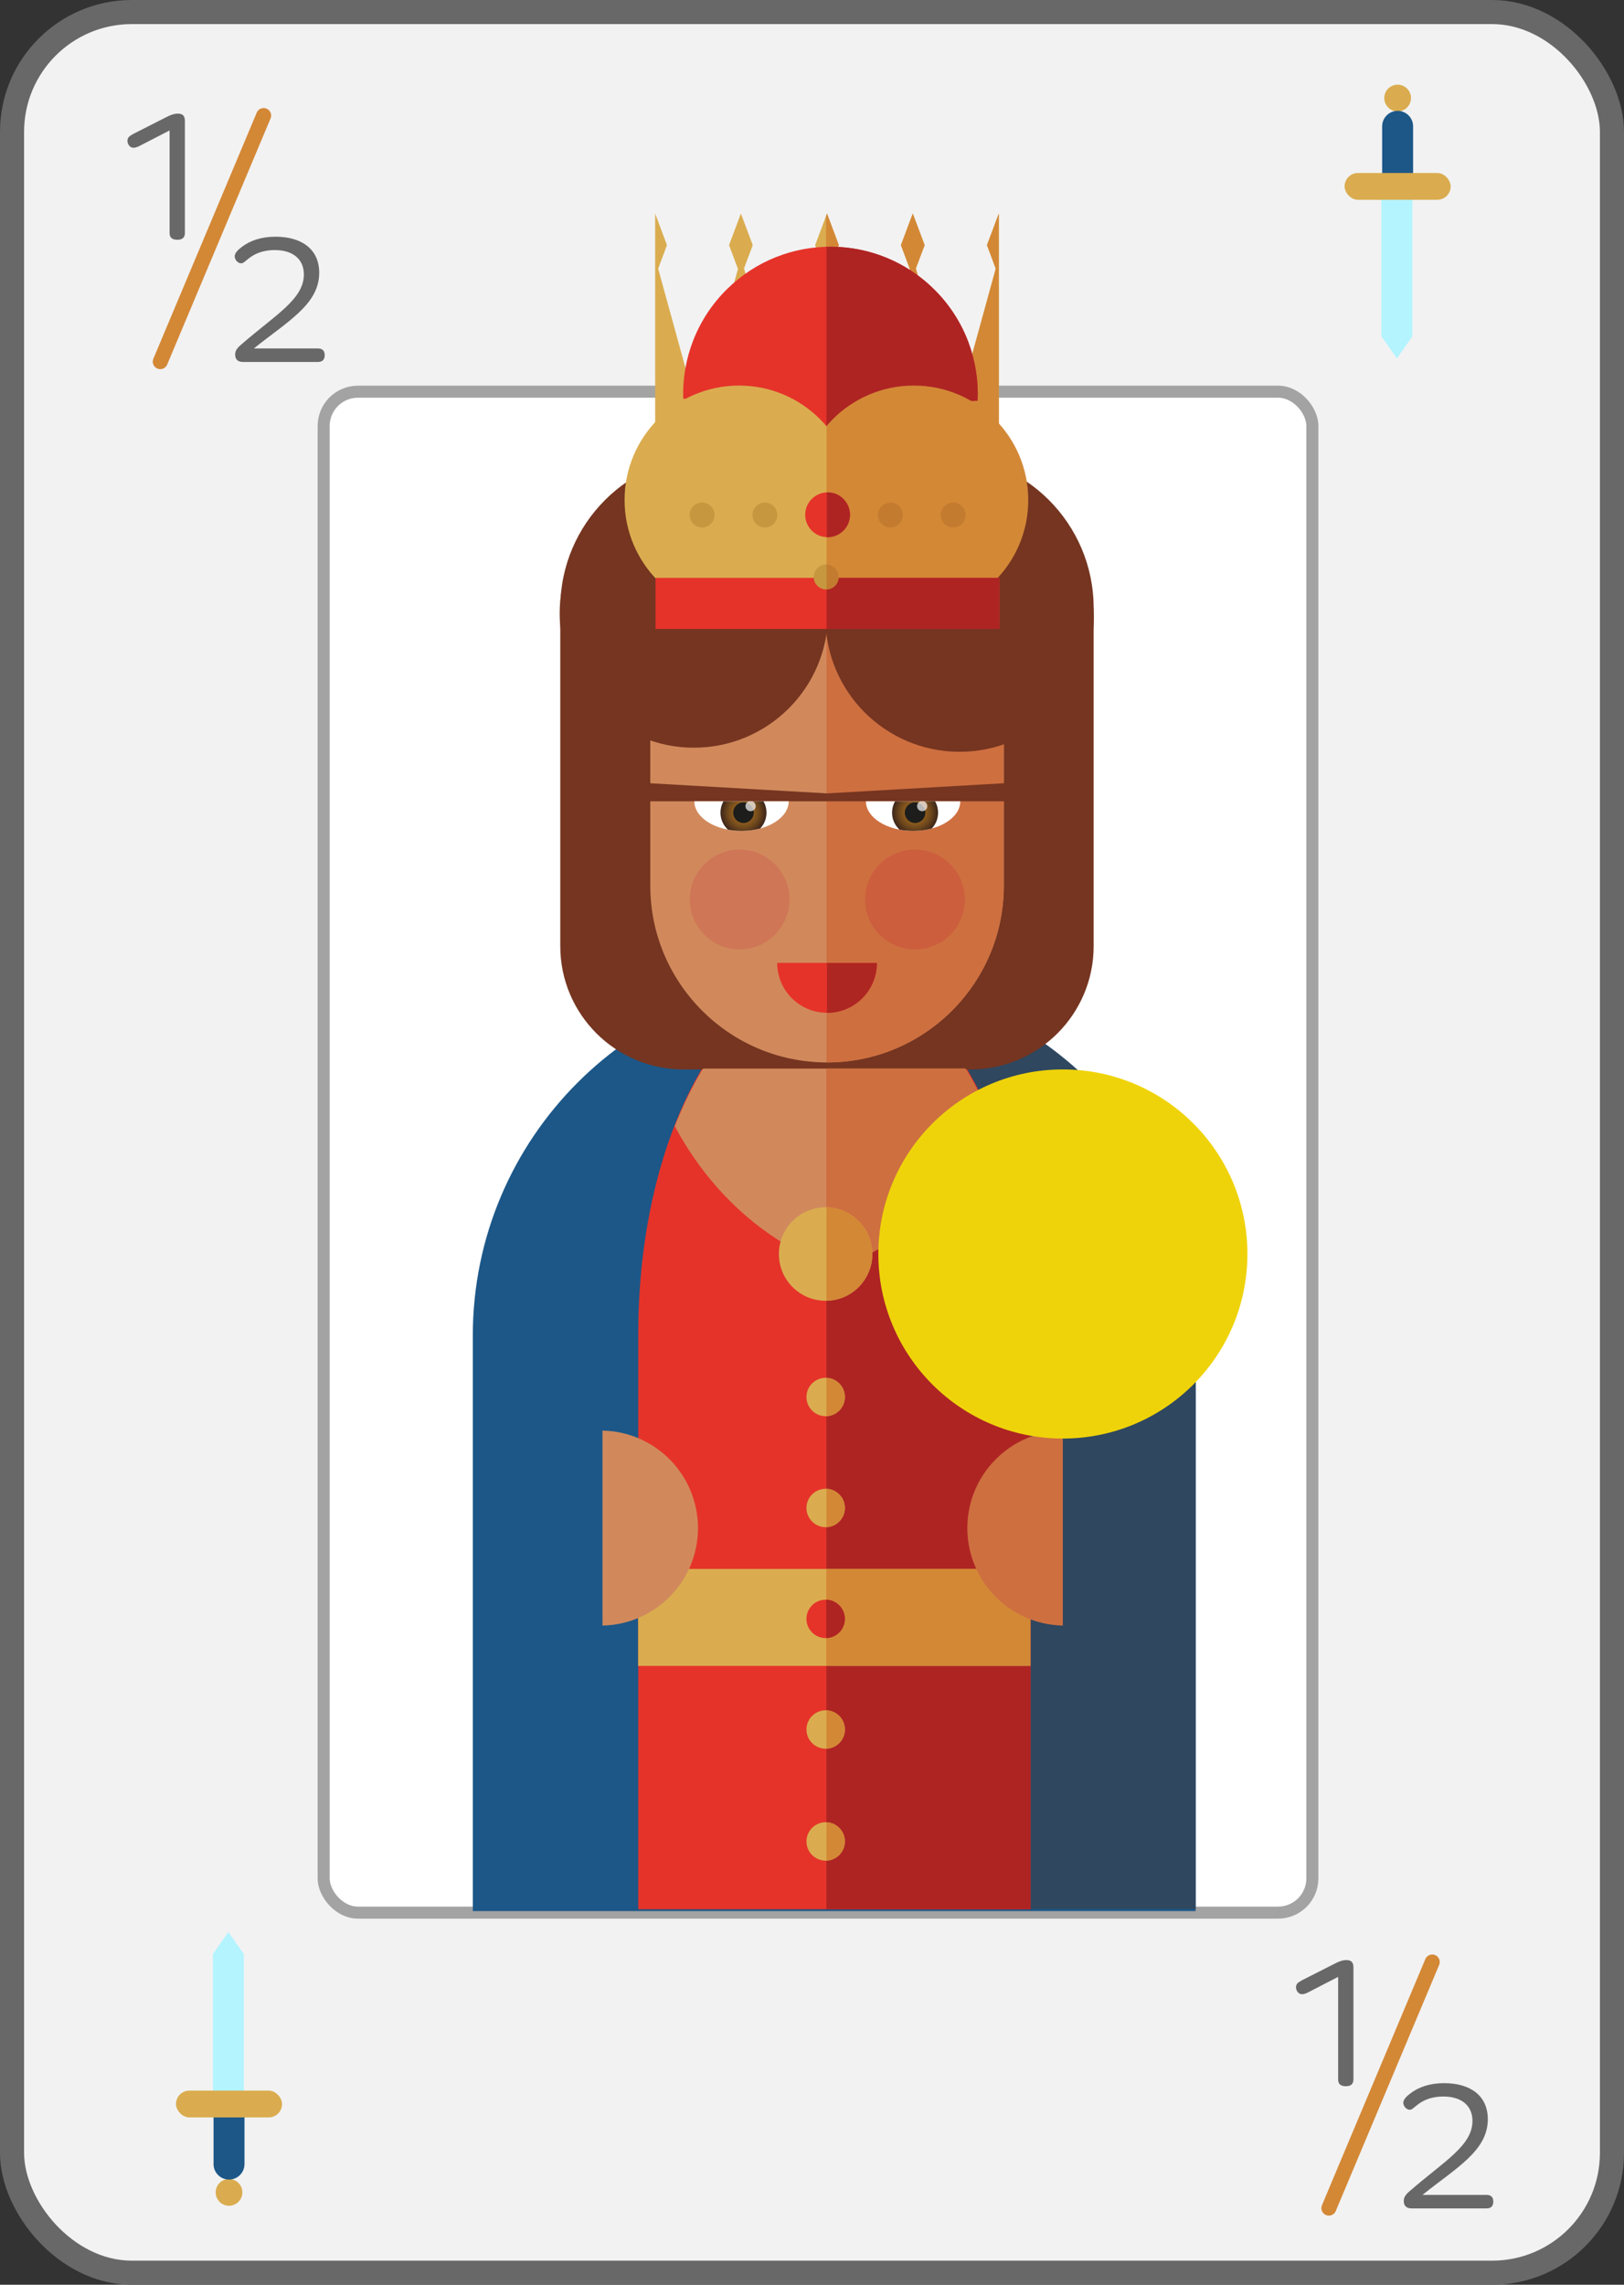 <?xml version="1.0" encoding="UTF-8"?>
<svg xmlns="http://www.w3.org/2000/svg" xmlns:xlink="http://www.w3.org/1999/xlink" viewBox="0 0 269.74 379.43">
  <rect x="0" y="0" width="269.74" height="379.43" fill="#333333" stroke="none"/>
  <defs>
    <style>
      .cls-1, .cls-2, .cls-3, .cls-4, .cls-5, .cls-6, .cls-7, .cls-8, .cls-9, .cls-10, .cls-11, .cls-12, .cls-13, .cls-14, .cls-15, .cls-16, .cls-17, .cls-18, .cls-19, .cls-20, .cls-21, .cls-22, .cls-23 {
        fill: none;
      }

      .cls-2 {
        clip-path: url(#clippath-8);
      }

      .cls-3 {
        clip-path: url(#clippath-7);
      }

      .cls-4 {
        clip-path: url(#clippath-6);
      }

      .cls-5 {
        clip-path: url(#clippath-9);
      }

      .cls-6 {
        clip-path: url(#clippath-5);
      }

      .cls-7 {
        clip-path: url(#clippath-3);
      }

      .cls-8 {
        clip-path: url(#clippath-4);
      }

      .cls-9 {
        clip-path: url(#clippath-2);
      }

      .cls-10 {
        clip-path: url(#clippath-1);
      }

      .cls-11 {
        isolation: isolate;
      }

      .cls-24 {
        fill: #efd30a;
      }

      .cls-25, .cls-26, .cls-27 {
        fill: #fff;
      }

      .cls-28 {
        fill: #e5332a;
      }

      .cls-29 {
        fill: #753520;
      }

      .cls-30 {
        fill: #686868;
      }

      .cls-31 {
        fill: #b3f4ff;
      }

      .cls-32 {
        fill: #c37b2f;
      }

      .cls-33 {
        fill: #ce6f40;
      }

      .cls-34 {
        fill: #cf7656;
      }

      .cls-35 {
        fill: #ae2622;
      }

      .cls-36 {
        fill: #ae2423;
      }

      .cls-37 {
        fill: #d1895c;
      }

      .cls-38 {
        fill: #d38836;
      }

      .cls-39 {
        fill: #c79740;
      }

      .cls-40 {
        fill: #daac4f;
      }

      .cls-41 {
        fill: #cc5e3d;
      }

      .cls-42 {
        fill: #1c5788;
      }

      .cls-43 {
        fill: #1d1d1b;
      }

      .cls-44 {
        fill: #2f475f;
      }

      .cls-26 {
        stroke: #a3a3a3;
        stroke-width: 2px;
      }

      .cls-26, .cls-45, .cls-22 {
        stroke-miterlimit: 10;
      }

      .cls-45 {
        fill: #f2f2f2;
        stroke: #686868;
        stroke-width: 4px;
      }

      .cls-12 {
        clip-path: url(#clippath-13);
      }

      .cls-13 {
        clip-path: url(#clippath-14);
      }

      .cls-14 {
        clip-path: url(#clippath-12);
      }

      .cls-15 {
        clip-path: url(#clippath-11);
      }

      .cls-16 {
        clip-path: url(#clippath-18);
      }

      .cls-17 {
        clip-path: url(#clippath-19);
      }

      .cls-18 {
        clip-path: url(#clippath-17);
      }

      .cls-19 {
        clip-path: url(#clippath-16);
      }

      .cls-20 {
        clip-path: url(#clippath-10);
      }

      .cls-21 {
        clip-path: url(#clippath-15);
      }

      .cls-46 {
        fill: url(#Degradado_sin_nombre_28);
      }

      .cls-22 {
        stroke: #d38836;
        stroke-linecap: round;
        stroke-width: 2.49px;
      }

      .cls-47 {
        fill: url(#Degradado_sin_nombre_28-2);
      }

      .cls-23 {
        clip-path: url(#clippath);
      }

      .cls-48 {
        mix-blend-mode: multiply;
        opacity: .2;
      }

      .cls-27 {
        opacity: .69;
      }
    </style>
    <clipPath id="clippath">
      <path class="cls-42" d="m198.58,317.37h-120.05v-95.56c0-32.82,26.61-59.43,59.43-59.43h1.2c32.82,0,59.43,26.61,59.43,59.43v95.56Z"/>
    </clipPath>
    <clipPath id="clippath-1">
      <path class="cls-28" d="m171.16,317.07h-65.15v-95.56c0-32.82,14.44-59.43,32.25-59.43h.65c17.81,0,32.25,26.61,32.25,59.43v95.56Z"/>
    </clipPath>
    <clipPath id="clippath-2">
      <path class="cls-37" d="m108,102.43h58.73v44.65c0,16.21-13.16,29.36-29.36,29.36h0c-16.21,0-29.36-13.16-29.36-29.36v-44.65h0Z"/>
    </clipPath>
    <clipPath id="clippath-3">
      <polygon class="cls-40" points="165.9 35.46 163.93 40.71 165.39 44.62 158.76 68.73 152.12 44.58 153.58 40.71 151.61 35.46 149.64 40.71 151.11 44.65 144.49 68.73 137.86 44.62 139.33 40.71 137.36 35.46 135.39 40.71 136.85 44.62 130.22 68.73 123.58 44.57 125.03 40.71 123.06 35.46 121.09 40.71 122.57 44.66 115.95 68.73 109.32 44.62 110.78 40.71 108.82 35.46 108.82 45.97 108.82 71.48 108.82 72.53 108.82 95.09 165.9 95.09 165.9 72.53 165.9 42.77 165.9 35.46"/>
    </clipPath>
    <clipPath id="clippath-4">
      <path class="cls-28" d="m131.21,73.51c4.45,4.51,6.79,10.32,7.03,16.19.32-5.87,2.74-11.64,7.25-16.09,4.69-4.63,10.78-6.97,16.89-7.05.3-6.57-2.04-13.25-7.02-18.3-9.49-9.62-24.99-9.73-34.61-.24-5.05,4.98-7.48,11.63-7.27,18.2,6.42-.08,12.87,2.35,17.74,7.28Z"/>
    </clipPath>
    <clipPath id="clippath-5">
      <path class="cls-25" d="m123.16,137.99c4.33,0,7.84-2.2,7.84-4.92h-15.67c0,2.72,3.51,4.92,7.84,4.92"/>
    </clipPath>
    <radialGradient id="Degradado_sin_nombre_28" data-name="Degradado sin nombre 28" cx="123.49" cy="134.96" fx="123.49" fy="134.96" r="3.82" gradientUnits="userSpaceOnUse">
      <stop offset="0" stop-color="#b6781f"/>
      <stop offset=".15" stop-color="#ad721e"/>
      <stop offset=".38" stop-color="#95611d"/>
      <stop offset=".68" stop-color="#6e471c"/>
      <stop offset="1" stop-color="#3c251a"/>
    </radialGradient>
    <clipPath id="clippath-6">
      <path class="cls-25" d="m151.66,137.99c4.33,0,7.84-2.2,7.84-4.92h-15.67c0,2.72,3.51,4.92,7.84,4.92"/>
    </clipPath>
    <radialGradient id="Degradado_sin_nombre_28-2" data-name="Degradado sin nombre 28" cx="151.99" fx="151.99" xlink:href="#Degradado_sin_nombre_28"/>
    <clipPath id="clippath-7">
      <circle class="cls-1" cx="151.78" cy="83.04" r="19.01"/>
    </clipPath>
    <clipPath id="clippath-8">
      <rect class="cls-28" x="108.88" y="95.97" width="57.11" height="8.48"/>
    </clipPath>
    <clipPath id="clippath-9">
      <circle class="cls-28" cx="137.46" cy="85.49" r="3.72"/>
    </clipPath>
    <clipPath id="clippath-10">
      <path class="cls-39" d="m139.29,95.82c0-1.14-.93-2.07-2.07-2.07s-2.07.93-2.07,2.07.93,2.07,2.07,2.07,2.07-.93,2.07-2.07"/>
    </clipPath>
    <clipPath id="clippath-11">
      <path class="cls-1" d="m171.14,226.9h-65.15v-5.09c0-32.82,14.44-59.43,32.25-59.43h.65c17.81,0,32.25,26.61,32.25,59.43v5.09Z"/>
    </clipPath>
    <clipPath id="clippath-12">
      <path class="cls-37" d="m139.04,210.62c14.03-5.1,25.19-17.45,30.04-33.16h-61.02c5.04,15.92,16.57,28.34,30.98,33.16Z"/>
    </clipPath>
    <clipPath id="clippath-13">
      <circle class="cls-40" cx="137.14" cy="232" r="3.19"/>
    </clipPath>
    <clipPath id="clippath-14">
      <circle class="cls-40" cx="137.14" cy="250.43" r="3.19"/>
    </clipPath>
    <clipPath id="clippath-15">
      <circle class="cls-40" cx="137.14" cy="287.22" r="3.19"/>
    </clipPath>
    <clipPath id="clippath-16">
      <circle class="cls-40" cx="137.14" cy="305.81" r="3.19"/>
    </clipPath>
    <clipPath id="clippath-17">
      <circle class="cls-40" cx="137.14" cy="208.25" r="7.76" transform="translate(-44.18 37.08) rotate(-13.28)"/>
    </clipPath>
    <clipPath id="clippath-18">
      <rect class="cls-40" x="105.99" y="260.55" width="65.16" height="16.11"/>
    </clipPath>
    <clipPath id="clippath-19">
      <circle class="cls-28" cx="137.14" cy="268.85" r="3.19"/>
    </clipPath>
  </defs>
  <g class="cls-11">
    <g id="Capa_2" data-name="Capa 2">
      <g id="Capa_1-2" data-name="Capa 1">
        <rect class="cls-45" x="2" y="2" width="265.74" height="375.43" rx="19.9" ry="19.9"/>
        <rect class="cls-26" x="53.76" y="65.05" width="164.22" height="252.58" rx="5.69" ry="5.69"/>
        <g>
          <g>
            <path class="cls-42" d="m198.58,317.37h-120.05v-95.56c0-32.82,26.61-59.43,59.43-59.43h1.2c32.82,0,59.43,26.61,59.43,59.43v95.56Z"/>
            <g class="cls-23">
              <rect class="cls-44" x="147.76" y="157.24" width="57.38" height="159.79"/>
            </g>
          </g>
          <g>
            <path class="cls-28" d="m171.16,317.07h-65.15v-95.56c0-32.82,14.44-59.43,32.25-59.43h.65c17.81,0,32.25,26.61,32.25,59.43v95.56Z"/>
            <g class="cls-10">
              <rect class="cls-36" x="137.25" y="186.85" width="46.51" height="132.69"/>
            </g>
          </g>
          <path class="cls-29" d="m118.43,75.6h37.85c14,0,25.37,11.37,25.37,25.37v56.16c0,11.3-9.18,20.48-20.48,20.48h-47.63c-11.3,0-20.48-9.18-20.48-20.48v-56.16c0-14,11.37-25.37,25.37-25.37Z"/>
          <g>
            <path class="cls-37" d="m108,102.43h58.73v44.65c0,16.21-13.16,29.36-29.36,29.36h0c-16.21,0-29.36-13.16-29.36-29.36v-44.65h0Z"/>
            <g class="cls-9">
              <rect class="cls-33" x="137.28" y="101.88" width="39.66" height="75.32"/>
            </g>
          </g>
          <g>
            <circle class="cls-29" cx="115.25" cy="101.88" r="22.29"/>
            <circle class="cls-29" cx="159.39" cy="102.56" r="22.29"/>
          </g>
          <g>
            <polygon class="cls-40" points="165.9 35.46 163.93 40.71 165.39 44.62 158.76 68.73 152.12 44.58 153.58 40.71 151.61 35.46 149.64 40.71 151.11 44.65 144.49 68.73 137.86 44.62 139.33 40.71 137.36 35.46 135.39 40.71 136.85 44.62 130.22 68.73 123.58 44.57 125.03 40.71 123.06 35.46 121.09 40.71 122.57 44.66 115.95 68.73 109.32 44.62 110.78 40.71 108.82 35.46 108.82 45.97 108.82 71.48 108.82 72.53 108.82 95.09 165.9 95.09 165.9 72.53 165.9 42.77 165.9 35.46"/>
            <g class="cls-7">
              <rect class="cls-38" x="137.2" y="30.75" width="30.38" height="66.9"/>
            </g>
          </g>
          <g>
            <path class="cls-28" d="m131.21,73.51c4.45,4.51,6.79,10.32,7.03,16.19.32-5.87,2.74-11.64,7.25-16.09,4.69-4.63,10.78-6.97,16.89-7.05.3-6.57-2.04-13.25-7.02-18.3-9.49-9.62-24.99-9.73-34.61-.24-5.05,4.98-7.48,11.63-7.27,18.2,6.42-.08,12.87,2.35,17.74,7.28Z"/>
            <g class="cls-8">
              <rect class="cls-36" x="137.28" y="40.15" width="30.72" height="32.16"/>
            </g>
          </g>
          <path class="cls-34" d="m131.14,149.38c0-4.58-3.71-8.29-8.29-8.29s-8.29,3.71-8.29,8.29,3.71,8.29,8.29,8.29,8.29-3.71,8.29-8.29"/>
          <path class="cls-41" d="m160.26,149.38c0-4.58-3.71-8.29-8.29-8.29s-8.29,3.71-8.29,8.29,3.71,8.29,8.29,8.29,8.29-3.71,8.29-8.29"/>
          <path class="cls-28" d="m137.37,168.2c4.58,0,8.29-3.71,8.29-8.29h-16.57c0,4.58,3.71,8.29,8.29,8.29"/>
          <path class="cls-33" d="m137.36,119.88v2.31c.03-.38.05-.77.05-1.16,0-.25,0-.49-.02-.74,0-.14-.02-.28-.03-.42"/>
          <path class="cls-35" d="m145.65,159.92h-8.29v8.29h0c1.54,0,2.99-.42,4.23-1.16,2.43-1.44,4.06-4.1,4.06-7.13"/>
          <polygon class="cls-29" points="166.94 133.07 137.35 133.07 107.76 133.07 107.76 131.57 107.76 130.06 137.35 131.76 166.94 130.06 166.94 131.57 166.94 133.07"/>
          <g>
            <path class="cls-25" d="m123.16,137.99c4.33,0,7.84-2.2,7.84-4.92h-15.67c0,2.72,3.51,4.92,7.84,4.92"/>
            <g class="cls-6">
              <g>
                <circle class="cls-46" cx="123.49" cy="134.96" r="3.82"/>
                <circle class="cls-43" cx="123.49" cy="134.96" r="1.71"/>
                <circle class="cls-27" cx="124.67" cy="133.87" r=".85"/>
              </g>
            </g>
          </g>
          <g>
            <path class="cls-25" d="m151.66,137.99c4.33,0,7.84-2.2,7.84-4.92h-15.67c0,2.72,3.51,4.92,7.84,4.92"/>
            <g class="cls-4">
              <g>
                <circle class="cls-47" cx="151.99" cy="134.96" r="3.82"/>
                <circle class="cls-43" cx="151.99" cy="134.96" r="1.71"/>
                <circle class="cls-27" cx="153.17" cy="133.87" r=".85"/>
              </g>
            </g>
          </g>
          <circle class="cls-28" cx="137.36" cy="85.49" r="3.94"/>
          <circle class="cls-40" cx="122.75" cy="83.04" r="19.01"/>
          <g class="cls-3">
            <rect class="cls-38" x="137.28" y="62.67" width="34.26" height="34.73"/>
          </g>
          <g>
            <rect class="cls-28" x="108.88" y="95.97" width="57.11" height="8.48"/>
            <g class="cls-2">
              <rect class="cls-36" x="137.29" y="93.51" width="30.72" height="12.88"/>
            </g>
          </g>
          <g>
            <path class="cls-39" d="m129.11,85.53c0-1.14-.93-2.07-2.07-2.07s-2.07.93-2.07,2.07.93,2.07,2.07,2.07,2.07-.93,2.07-2.07"/>
            <path class="cls-39" d="m118.68,85.53c0-1.14-.93-2.07-2.07-2.07s-2.07.93-2.07,2.07.93,2.07,2.07,2.07,2.07-.93,2.07-2.07"/>
            <path class="cls-32" d="m147.89,83.46c-1.14,0-2.07.93-2.07,2.07s.93,2.07,2.07,2.07,2.07-.93,2.07-2.07-.93-2.07-2.07-2.07"/>
            <path class="cls-32" d="m158.32,83.46c-1.14,0-2.07.93-2.07,2.07s.93,2.07,2.07,2.07,2.07-.93,2.07-2.07-.93-2.07-2.07-2.07"/>
            <g>
              <circle class="cls-28" cx="137.46" cy="85.49" r="3.72"/>
              <g class="cls-5">
                <rect class="cls-36" x="137.32" y="79.22" width="6.64" height="12.34"/>
              </g>
            </g>
          </g>
          <g>
            <path class="cls-39" d="m139.29,95.82c0-1.14-.93-2.07-2.07-2.07s-2.07.93-2.07,2.07.93,2.07,2.07,2.07,2.07-.93,2.07-2.07"/>
            <g class="cls-20">
              <rect class="cls-32" x="137.28" y="92.45" width="3.23" height="6.97"/>
            </g>
          </g>
          <g class="cls-15">
            <g>
              <path class="cls-37" d="m139.04,210.62c14.03-5.1,25.19-17.45,30.04-33.16h-61.02c5.04,15.92,16.57,28.34,30.98,33.16Z"/>
              <g class="cls-14">
                <rect class="cls-33" x="137.25" y="176.74" width="39.66" height="35.24"/>
              </g>
            </g>
          </g>
          <g>
            <circle class="cls-40" cx="137.14" cy="232" r="3.19"/>
            <g class="cls-12">
              <rect class="cls-38" x="137.27" y="227.87" width="5.25" height="8.51"/>
            </g>
          </g>
          <g>
            <circle class="cls-40" cx="137.14" cy="250.43" r="3.19"/>
            <g class="cls-13">
              <rect class="cls-38" x="137.27" y="246.3" width="5.25" height="8.51"/>
            </g>
          </g>
          <g>
            <circle class="cls-40" cx="137.14" cy="287.22" r="3.19"/>
            <g class="cls-21">
              <rect class="cls-38" x="137.27" y="283.1" width="5.25" height="8.51"/>
            </g>
          </g>
          <g>
            <circle class="cls-40" cx="137.14" cy="305.81" r="3.19"/>
            <g class="cls-19">
              <rect class="cls-38" x="137.27" y="301.68" width="5.25" height="8.51"/>
            </g>
          </g>
          <g>
            <circle class="cls-40" cx="137.14" cy="208.25" r="7.76" transform="translate(-44.18 37.08) rotate(-13.28)"/>
            <g class="cls-18">
              <rect class="cls-38" x="137.27" y="197.27" width="9" height="22.18"/>
            </g>
          </g>
          <g>
            <rect class="cls-40" x="105.99" y="260.55" width="65.16" height="16.11"/>
            <g class="cls-16">
              <rect class="cls-38" x="137.25" y="260.21" width="34.28" height="17.19"/>
            </g>
          </g>
          <path class="cls-37" d="m100.07,269.96c8.79-.18,15.86-7.36,15.86-16.19s-7.07-16.02-15.86-16.19v32.39Z"/>
          <g>
            <circle class="cls-28" cx="137.14" cy="268.85" r="3.19"/>
            <g class="cls-17">
              <rect class="cls-36" x="137.23" y="265.13" width="5.25" height="7.47"/>
            </g>
          </g>
          <path class="cls-33" d="m176.54,237.57h0c-2.75.06-5.33.8-7.58,2.06-.8.45-1.57.97-2.28,1.55-1.2.98-2.27,2.12-3.15,3.4h0c-.05.07-.09.14-.14.2-1.72,2.57-2.72,5.66-2.72,8.99,0,3.61,1.18,6.94,3.18,9.64h0c.35.48.74.94,1.14,1.37,2.89,3.11,6.99,5.09,11.54,5.18v-32.39Z"/>
        </g>
        <g>
          <path class="cls-30" d="m23.17,24.25c-.29.12-.62.29-1,.29-.62,0-1-.62-1-1.17,0-.58.42-.83,1.04-1.17l5.5-2.79c.58-.29,1.17-.54,1.83-.54,1.17,0,1.17.83,1.17,1.33v18.5c0,.75-.42,1.12-1.25,1.12-.88,0-1.29-.37-1.29-1.12v-17.04l-5,2.58Z"/>
          <path class="cls-30" d="m42.19,57.87h10.62c.75,0,1.12.38,1.12,1.12s-.38,1.12-1.12,1.12h-12.46c-.83,0-1.29-.42-1.29-1.21,0-.62.25-1.04,1.04-1.71,5.71-4.96,10.37-7.5,10.37-11.62,0-2.46-1.75-4.04-4.83-4.04-1.71,0-3.12.46-4.25,1.33-.71.54-.96.87-1.33.87-.58,0-1.08-.62-1.08-1.17,0-.5.54-1.08,1.12-1.5,1.42-1.12,3.33-1.75,5.67-1.75,4.25,0,7.25,2,7.25,6,0,5.25-5.29,8.08-10.83,12.54Z"/>
          <line class="cls-22" x1="43.79" y1="19.19" x2="26.62" y2="60.06"/>
        </g>
        <g>
          <path class="cls-30" d="m217.26,330.89c-.29.12-.62.29-1,.29-.62,0-1-.62-1-1.17,0-.58.42-.83,1.04-1.17l5.5-2.79c.58-.29,1.17-.54,1.83-.54,1.17,0,1.17.83,1.17,1.33v18.5c0,.75-.42,1.12-1.25,1.12-.88,0-1.29-.37-1.29-1.12v-17.04l-5,2.58Z"/>
          <path class="cls-30" d="m236.29,364.51h10.62c.75,0,1.12.38,1.12,1.12s-.38,1.12-1.12,1.12h-12.46c-.83,0-1.29-.42-1.29-1.21,0-.62.25-1.04,1.04-1.71,5.71-4.96,10.37-7.5,10.37-11.62,0-2.46-1.75-4.04-4.83-4.04-1.71,0-3.12.46-4.25,1.33-.71.54-.96.87-1.33.87-.58,0-1.08-.62-1.08-1.17,0-.5.54-1.08,1.12-1.5,1.42-1.12,3.33-1.75,5.67-1.75,4.25,0,7.25,2,7.25,6,0,5.25-5.29,8.08-10.83,12.54Z"/>
          <line class="cls-22" x1="237.89" y1="325.83" x2="220.72" y2="366.7"/>
        </g>
        <g>
          <g>
            <circle class="cls-40" cx="232.14" cy="16.28" r="2.22"/>
            <path class="cls-42" d="m232.14,18.41h0c1.42,0,2.57,1.15,2.57,2.57v10.89h-5.14v-10.89c0-1.42,1.15-2.57,2.57-2.57Z"/>
            <polygon class="cls-31" points="234.59 55.85 232.02 59.52 229.45 55.85 229.45 29.67 234.59 29.67 234.59 55.85"/>
            <rect class="cls-40" x="223.33" y="28.73" width="17.62" height="4.45" rx="2.22" ry="2.22"/>
            <path class="cls-48" d="m234.59,55.85v-22.67h4.13c1.23,0,2.22-1,2.22-2.22s-1-2.22-2.22-2.22h-4.02v-7.75c0-1.27-.92-2.32-2.13-2.53,1.02-.21,1.78-1.1,1.78-2.18,0-1.23-1-2.22-2.22-2.22-.04,0-.08,0-.11,0v45.46h0s2.57-3.67,2.57-3.67Z"/>
          </g>
          <g>
            <circle class="cls-40" cx="38.04" cy="364.09" r="2.22"/>
            <path class="cls-42" d="m35.47,348.5h5.14v10.89c0,1.42-1.15,2.57-2.57,2.57h0c-1.42,0-2.57-1.15-2.57-2.57v-10.89h0Z"/>
            <polygon class="cls-31" points="40.5 324.52 37.93 320.85 35.36 324.52 35.36 350.7 40.5 350.7 40.5 324.52"/>
            <rect class="cls-40" x="29.23" y="347.19" width="17.62" height="4.45" rx="2.22" ry="2.22"/>
            <path class="cls-48" d="m40.5,324.52v22.67s4.13,0,4.13,0c1.23,0,2.22,1,2.22,2.22,0,1.23-1,2.22-2.22,2.22h-4.02s0,7.75,0,7.75c0,1.27-.92,2.32-2.13,2.53,1.02.21,1.78,1.1,1.78,2.18s-1,2.22-2.22,2.22c-.04,0-.08,0-.11,0v-45.46h0s2.57,3.67,2.57,3.67Z"/>
          </g>
        </g>
        <circle class="cls-24" cx="176.54" cy="208.25" r="30.65"/>
      </g>
    </g>
  </g>
</svg>